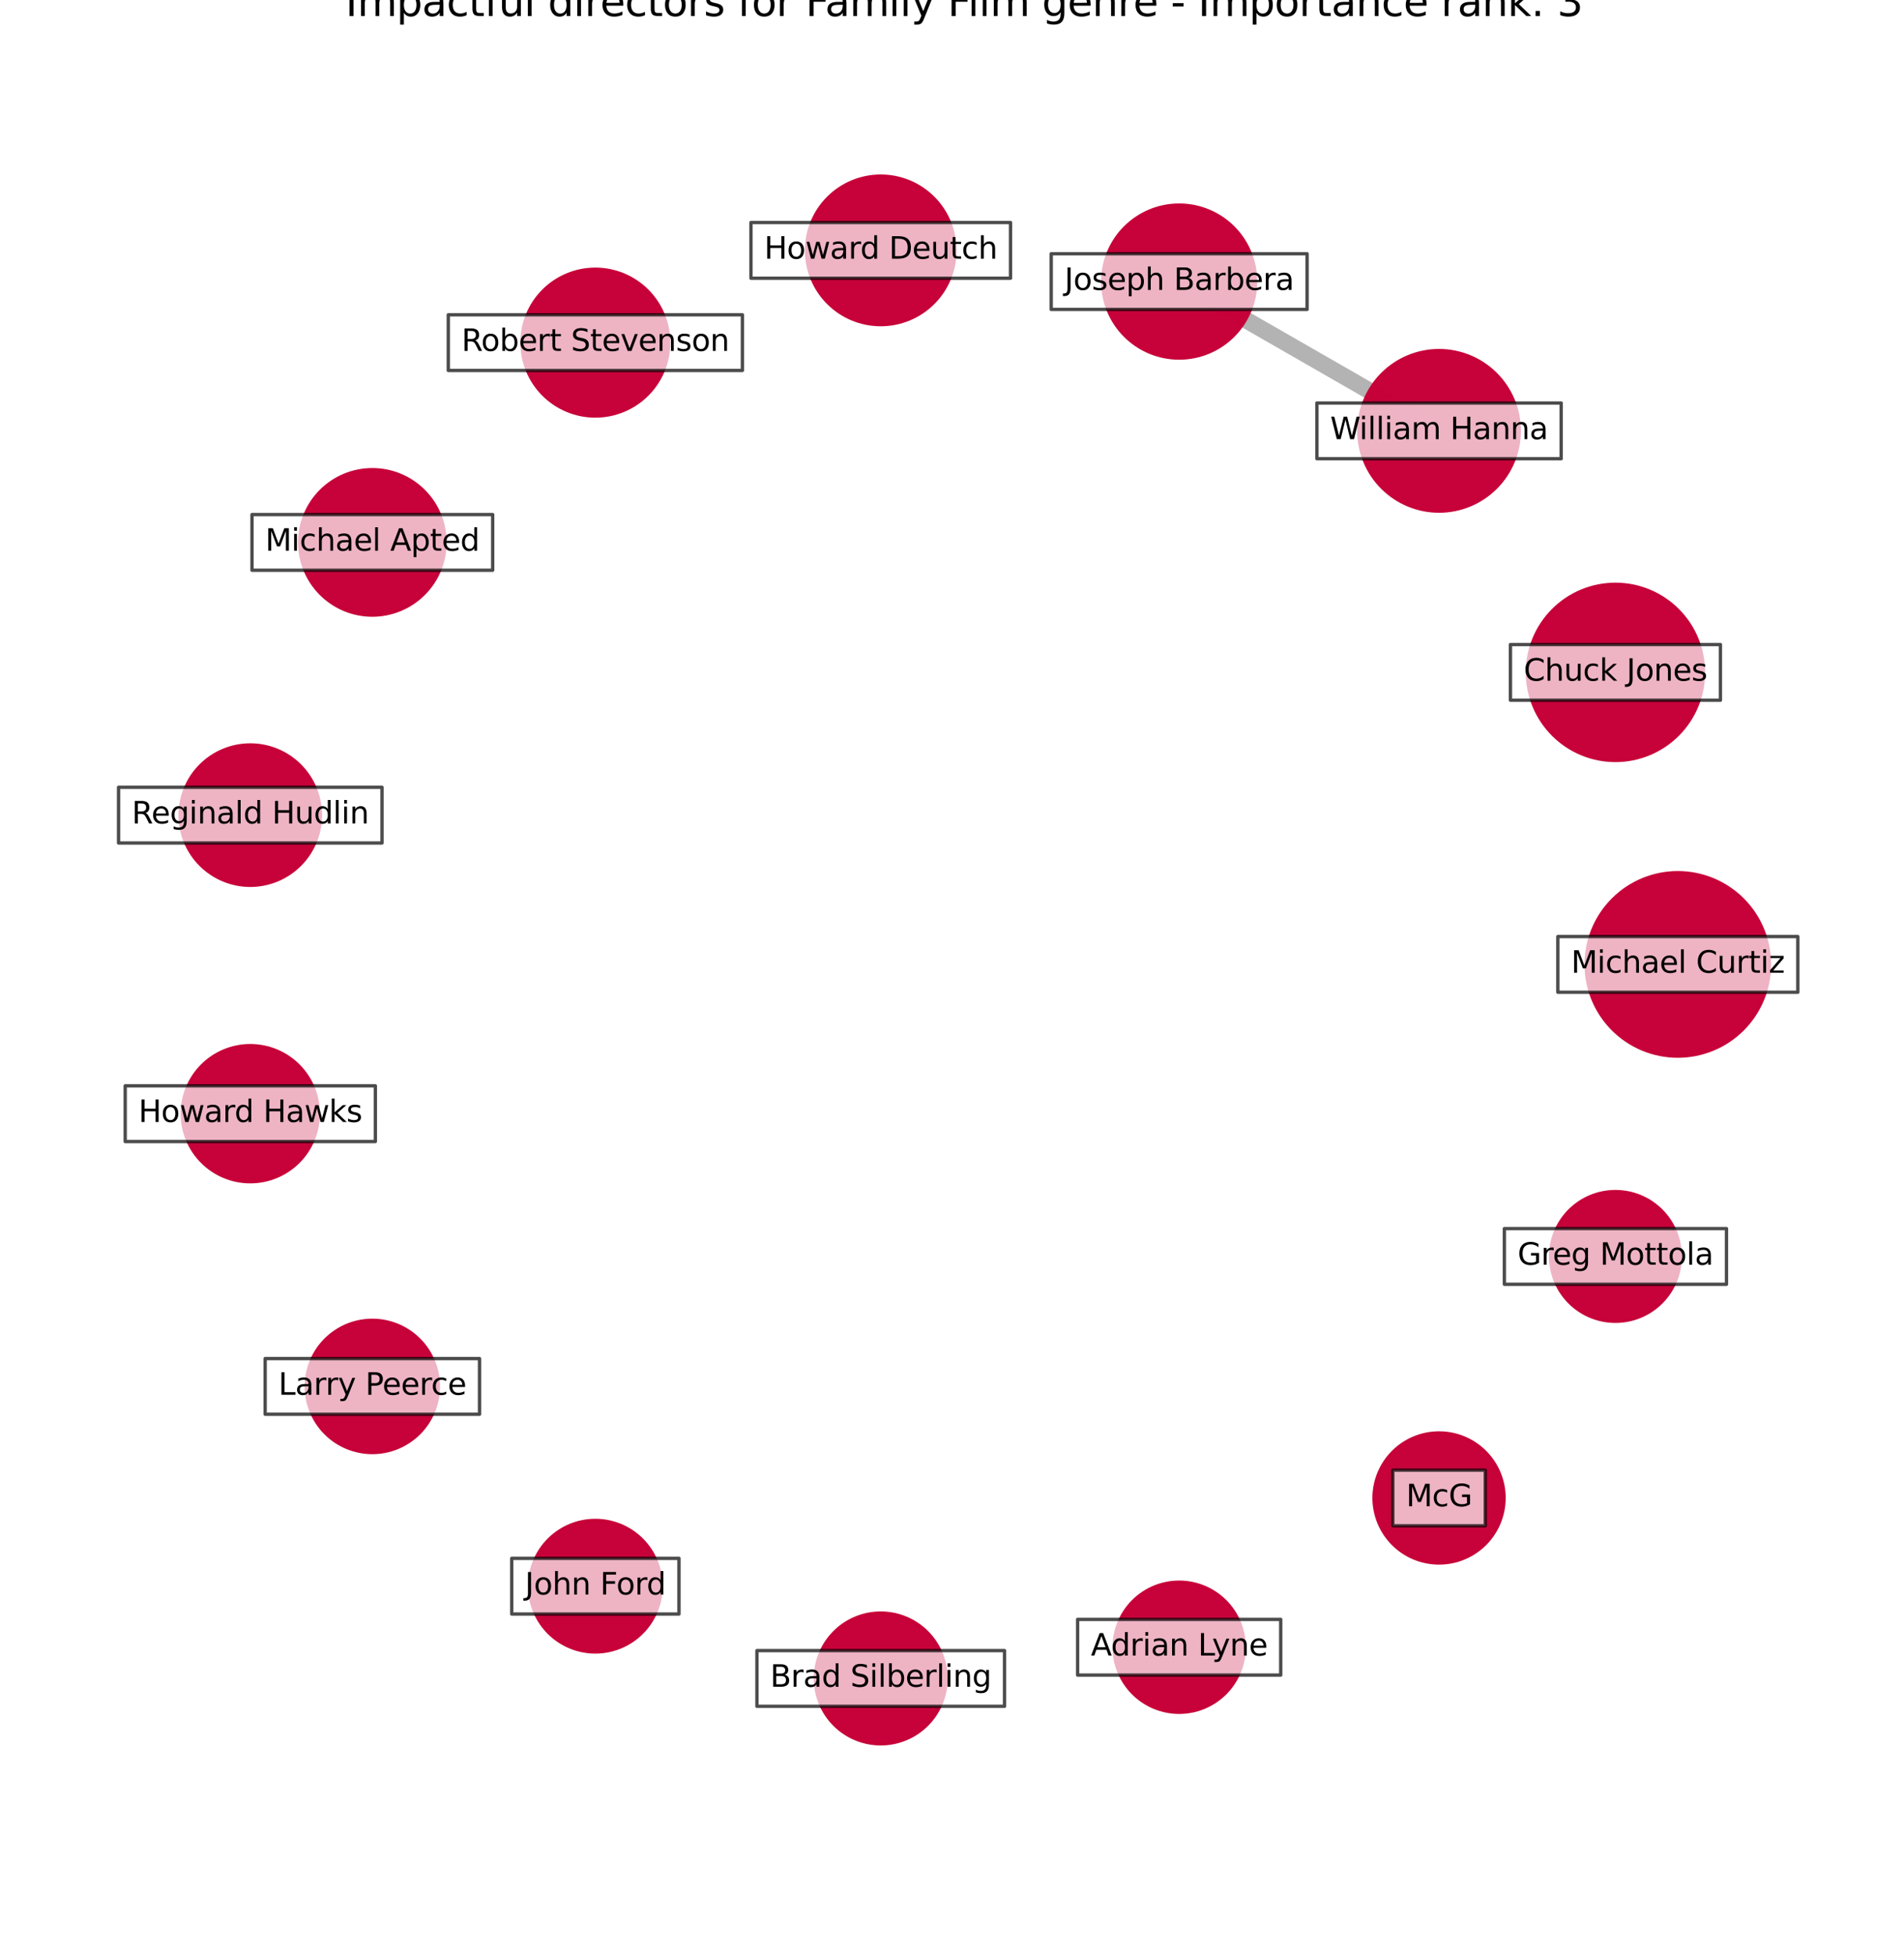 <?xml version="1.0" encoding="utf-8" standalone="no"?>
<!DOCTYPE svg PUBLIC "-//W3C//DTD SVG 1.1//EN"
  "http://www.w3.org/Graphics/SVG/1.1/DTD/svg11.dtd">
<svg xmlns:xlink="http://www.w3.org/1999/xlink" width="568.8pt" height="583.918pt" viewBox="0 0 568.8 583.918" xmlns="http://www.w3.org/2000/svg" version="1.1">
 <defs>
  <style type="text/css">*{stroke-linejoin: round; stroke-linecap: butt}</style>
 </defs>
 <g id="figure_1">
  <g id="patch_1">
   <path d="M 0 583.918 
L 568.8 583.918 
L 568.8 0 
L 0 0 
z
" style="fill: #ffffff"/>
  </g>
  <g id="axes_1">
   <g id="LineCollection_1">
    <path d="M 429.9 128.666 
L 352.264 84.088 
" clip-path="url(#p0925d4e484)" style="fill: none; stroke: #000000; stroke-opacity: 0.3; stroke-width: 5"/>
   </g>
   <g id="PathCollection_1">
    <path d="M 501.231 315.386 
C 508.494 315.386 515.46 312.501 520.596 307.365 
C 525.731 302.229 528.617 295.263 528.617 288 
C 528.617 280.737 525.731 273.771 520.596 268.635 
C 515.46 263.499 508.494 260.614 501.231 260.614 
C 493.968 260.614 487.001 263.499 481.866 268.635 
C 476.73 273.771 473.845 280.737 473.845 288 
C 473.845 295.263 476.73 302.229 481.866 307.365 
C 487.001 312.501 493.968 315.386 501.231 315.386 
z
" clip-path="url(#p0925d4e484)" style="fill: #c70039; fill-opacity: 0.99; stroke: #c70039; stroke-opacity: 0.99"/>
    <path d="M 482.592 227.091 
C 489.566 227.091 496.256 224.32 501.187 219.388 
C 506.119 214.457 508.89 207.768 508.89 200.794 
C 508.89 193.819 506.119 187.13 501.187 182.199 
C 496.256 177.267 489.566 174.496 482.592 174.496 
C 475.618 174.496 468.929 177.267 463.997 182.199 
C 459.066 187.13 456.295 193.819 456.295 200.794 
C 456.295 207.768 459.066 214.457 463.997 219.388 
C 468.929 224.32 475.618 227.091 482.592 227.091 
z
" clip-path="url(#p0925d4e484)" style="fill: #c70039; fill-opacity: 0.99; stroke: #c70039; stroke-opacity: 0.99"/>
    <path d="M 429.9 152.63 
C 436.255 152.63 442.351 150.105 446.845 145.611 
C 451.339 141.117 453.864 135.021 453.864 128.666 
C 453.864 122.31 451.339 116.214 446.845 111.72 
C 442.351 107.226 436.255 104.701 429.9 104.701 
C 423.544 104.701 417.448 107.226 412.954 111.72 
C 408.46 116.214 405.935 122.31 405.935 128.666 
C 405.935 135.021 408.46 141.117 412.954 145.611 
C 417.448 150.105 423.544 152.63 429.9 152.63 
z
" clip-path="url(#p0925d4e484)" style="fill: #c70039; fill-opacity: 0.99; stroke: #c70039; stroke-opacity: 0.99"/>
    <path d="M 352.264 106.924 
C 358.32 106.924 364.129 104.518 368.412 100.236 
C 372.694 95.953 375.1 90.145 375.1 84.088 
C 375.1 78.032 372.694 72.223 368.412 67.941 
C 364.129 63.659 358.32 61.253 352.264 61.253 
C 346.208 61.253 340.399 63.659 336.117 67.941 
C 331.835 72.223 329.429 78.032 329.429 84.088 
C 329.429 90.145 331.835 95.953 336.117 100.236 
C 340.399 104.518 346.208 106.924 352.264 106.924 
z
" clip-path="url(#p0925d4e484)" style="fill: #c70039; fill-opacity: 0.99; stroke: #c70039; stroke-opacity: 0.99"/>
    <path d="M 263.11 96.939 
C 268.989 96.939 274.628 94.603 278.786 90.445 
C 282.943 86.288 285.279 80.649 285.279 74.769 
C 285.279 68.89 282.943 63.251 278.786 59.093 
C 274.628 54.936 268.989 52.6 263.11 52.6 
C 257.23 52.6 251.591 54.936 247.433 59.093 
C 243.276 63.251 240.94 68.89 240.94 74.769 
C 240.94 80.649 243.276 86.288 247.433 90.445 
C 251.591 94.603 257.23 96.939 263.11 96.939 
z
" clip-path="url(#p0925d4e484)" style="fill: #c70039; fill-opacity: 0.99; stroke: #c70039; stroke-opacity: 0.99"/>
    <path d="M 177.851 124.232 
C 183.662 124.232 189.236 121.923 193.346 117.814 
C 197.455 113.705 199.763 108.131 199.763 102.32 
C 199.763 96.508 197.455 90.934 193.346 86.825 
C 189.236 82.716 183.662 80.407 177.851 80.407 
C 172.04 80.407 166.466 82.716 162.357 86.825 
C 158.248 90.934 155.939 96.508 155.939 102.32 
C 155.939 108.131 158.248 113.705 162.357 117.814 
C 166.466 121.923 172.04 124.232 177.851 124.232 
z
" clip-path="url(#p0925d4e484)" style="fill: #c70039; fill-opacity: 0.99; stroke: #c70039; stroke-opacity: 0.99"/>
    <path d="M 111.231 183.687 
C 116.989 183.687 122.512 181.399 126.583 177.328 
C 130.655 173.256 132.942 167.734 132.942 161.976 
C 132.942 156.218 130.655 150.695 126.583 146.624 
C 122.512 142.552 116.989 140.265 111.231 140.265 
C 105.474 140.265 99.951 142.552 95.88 146.624 
C 91.808 150.695 89.521 156.218 89.521 161.976 
C 89.521 167.734 91.808 173.256 95.88 177.328 
C 99.951 181.399 105.474 183.687 111.231 183.687 
z
" clip-path="url(#p0925d4e484)" style="fill: #c70039; fill-opacity: 0.99; stroke: #c70039; stroke-opacity: 0.99"/>
    <path d="M 74.769 264.376 
C 80.326 264.376 85.656 262.168 89.585 258.239 
C 93.515 254.31 95.723 248.98 95.723 243.423 
C 95.723 237.866 93.515 232.536 89.585 228.606 
C 85.656 224.677 80.326 222.469 74.769 222.469 
C 69.212 222.469 63.882 224.677 59.953 228.606 
C 56.024 232.536 53.816 237.866 53.816 243.423 
C 53.816 248.98 56.024 254.31 59.953 258.239 
C 63.882 262.168 69.212 264.376 74.769 264.376 
z
" clip-path="url(#p0925d4e484)" style="fill: #c70039; fill-opacity: 0.99; stroke: #c70039; stroke-opacity: 0.99"/>
    <path d="M 74.769 352.892 
C 80.157 352.892 85.324 350.751 89.134 346.942 
C 92.943 343.132 95.084 337.965 95.084 332.577 
C 95.084 327.19 92.943 322.022 89.134 318.213 
C 85.324 314.403 80.157 312.263 74.769 312.263 
C 69.382 312.263 64.214 314.403 60.405 318.213 
C 56.595 322.022 54.455 327.19 54.455 332.577 
C 54.455 337.965 56.595 343.132 60.405 346.942 
C 64.214 350.751 69.382 352.892 74.769 352.892 
z
" clip-path="url(#p0925d4e484)" style="fill: #c70039; fill-opacity: 0.99; stroke: #c70039; stroke-opacity: 0.99"/>
    <path d="M 111.231 433.76 
C 116.465 433.76 121.486 431.68 125.187 427.979 
C 128.888 424.279 130.967 419.258 130.967 414.024 
C 130.967 408.79 128.888 403.77 125.187 400.069 
C 121.486 396.368 116.465 394.289 111.231 394.289 
C 105.998 394.289 100.977 396.368 97.276 400.069 
C 93.575 403.77 91.496 408.79 91.496 414.024 
C 91.496 419.258 93.575 424.279 97.276 427.979 
C 100.977 431.68 105.998 433.76 111.231 433.76 
z
" clip-path="url(#p0925d4e484)" style="fill: #c70039; fill-opacity: 0.99; stroke: #c70039; stroke-opacity: 0.99"/>
    <path d="M 177.851 493.315 
C 183.059 493.315 188.053 491.246 191.735 487.564 
C 195.417 483.882 197.486 478.888 197.486 473.68 
C 197.486 468.473 195.417 463.479 191.735 459.797 
C 188.053 456.115 183.059 454.046 177.851 454.046 
C 172.644 454.046 167.65 456.115 163.967 459.797 
C 160.285 463.479 158.217 468.473 158.217 473.68 
C 158.217 478.888 160.285 483.882 163.967 487.564 
C 167.65 491.246 172.644 493.315 177.851 493.315 
z
" clip-path="url(#p0925d4e484)" style="fill: #c70039; fill-opacity: 0.99; stroke: #c70039; stroke-opacity: 0.99"/>
    <path d="M 263.11 520.748 
C 268.286 520.748 273.25 518.691 276.91 515.031 
C 280.57 511.371 282.627 506.407 282.627 501.231 
C 282.627 496.055 280.57 491.09 276.91 487.43 
C 273.25 483.77 268.286 481.714 263.11 481.714 
C 257.934 481.714 252.969 483.77 249.309 487.43 
C 245.649 491.09 243.593 496.055 243.593 501.231 
C 243.593 506.407 245.649 511.371 249.309 515.031 
C 252.969 518.691 257.934 520.748 263.11 520.748 
z
" clip-path="url(#p0925d4e484)" style="fill: #c70039; fill-opacity: 0.99; stroke: #c70039; stroke-opacity: 0.99"/>
    <path d="M 352.264 511.333 
C 357.415 511.333 362.355 509.286 365.997 505.644 
C 369.639 502.002 371.685 497.062 371.685 491.912 
C 371.685 486.761 369.639 481.821 365.997 478.179 
C 362.355 474.537 357.415 472.491 352.264 472.491 
C 347.114 472.491 342.174 474.537 338.532 478.179 
C 334.89 481.821 332.843 486.761 332.843 491.912 
C 332.843 497.062 334.89 502.002 338.532 505.644 
C 342.174 509.286 347.114 511.333 352.264 511.333 
z
" clip-path="url(#p0925d4e484)" style="fill: #c70039; fill-opacity: 0.99; stroke: #c70039; stroke-opacity: 0.99"/>
    <path d="M 429.9 466.746 
C 435.048 466.746 439.986 464.701 443.626 461.06 
C 447.266 457.42 449.312 452.482 449.312 447.334 
C 449.312 442.186 447.266 437.248 443.626 433.608 
C 439.986 429.968 435.048 427.922 429.9 427.922 
C 424.752 427.922 419.814 429.968 416.174 433.608 
C 412.533 437.248 410.488 442.186 410.488 447.334 
C 410.488 452.482 412.533 457.42 416.174 461.06 
C 419.814 464.701 424.752 466.746 429.9 466.746 
z
" clip-path="url(#p0925d4e484)" style="fill: #c70039; fill-opacity: 0.99; stroke: #c70039; stroke-opacity: 0.99"/>
    <path d="M 482.592 394.571 
C 487.728 394.571 492.654 392.531 496.285 388.9 
C 499.917 385.268 501.957 380.342 501.957 375.206 
C 501.957 370.071 499.917 365.145 496.285 361.513 
C 492.654 357.882 487.728 355.842 482.592 355.842 
C 477.457 355.842 472.531 357.882 468.899 361.513 
C 465.268 365.145 463.227 370.071 463.227 375.206 
C 463.227 380.342 465.268 385.268 468.899 388.9 
C 472.531 392.531 477.457 394.571 482.592 394.571 
z
" clip-path="url(#p0925d4e484)" style="fill: #c70039; fill-opacity: 0.99; stroke: #c70039; stroke-opacity: 0.99"/>
   </g>
   <g id="text_1">
    <g id="patch_2">
     <path d="M 465.385 296.315 
L 537.077 296.315 
L 537.077 279.685 
L 465.385 279.685 
z
" clip-path="url(#p0925d4e484)" style="fill: #ffffff; opacity: 0.7; stroke: #000000; stroke-linejoin: miter"/>
    </g>
    <g clip-path="url(#p0925d4e484)">
     <!-- Michael Curtiz -->
     <g transform="translate(469.345 290.483)scale(0.09 -0.09)">
      <defs>
       <path id="DejaVuSans-4d" d="M 628 4666 
L 1569 4666 
L 2759 1491 
L 3956 4666 
L 4897 4666 
L 4897 0 
L 4281 0 
L 4281 4097 
L 3078 897 
L 2444 897 
L 1241 4097 
L 1241 0 
L 628 0 
L 628 4666 
z
" transform="scale(0.016)"/>
       <path id="DejaVuSans-69" d="M 603 3500 
L 1178 3500 
L 1178 0 
L 603 0 
L 603 3500 
z
M 603 4863 
L 1178 4863 
L 1178 4134 
L 603 4134 
L 603 4863 
z
" transform="scale(0.016)"/>
       <path id="DejaVuSans-63" d="M 3122 3366 
L 3122 2828 
Q 2878 2963 2633 3030 
Q 2388 3097 2138 3097 
Q 1578 3097 1268 2742 
Q 959 2388 959 1747 
Q 959 1106 1268 751 
Q 1578 397 2138 397 
Q 2388 397 2633 464 
Q 2878 531 3122 666 
L 3122 134 
Q 2881 22 2623 -34 
Q 2366 -91 2075 -91 
Q 1284 -91 818 406 
Q 353 903 353 1747 
Q 353 2603 823 3093 
Q 1294 3584 2113 3584 
Q 2378 3584 2631 3529 
Q 2884 3475 3122 3366 
z
" transform="scale(0.016)"/>
       <path id="DejaVuSans-68" d="M 3513 2113 
L 3513 0 
L 2938 0 
L 2938 2094 
Q 2938 2591 2744 2837 
Q 2550 3084 2163 3084 
Q 1697 3084 1428 2787 
Q 1159 2491 1159 1978 
L 1159 0 
L 581 0 
L 581 4863 
L 1159 4863 
L 1159 2956 
Q 1366 3272 1645 3428 
Q 1925 3584 2291 3584 
Q 2894 3584 3203 3211 
Q 3513 2838 3513 2113 
z
" transform="scale(0.016)"/>
       <path id="DejaVuSans-61" d="M 2194 1759 
Q 1497 1759 1228 1600 
Q 959 1441 959 1056 
Q 959 750 1161 570 
Q 1363 391 1709 391 
Q 2188 391 2477 730 
Q 2766 1069 2766 1631 
L 2766 1759 
L 2194 1759 
z
M 3341 1997 
L 3341 0 
L 2766 0 
L 2766 531 
Q 2569 213 2275 61 
Q 1981 -91 1556 -91 
Q 1019 -91 701 211 
Q 384 513 384 1019 
Q 384 1609 779 1909 
Q 1175 2209 1959 2209 
L 2766 2209 
L 2766 2266 
Q 2766 2663 2505 2880 
Q 2244 3097 1772 3097 
Q 1472 3097 1187 3025 
Q 903 2953 641 2809 
L 641 3341 
Q 956 3463 1253 3523 
Q 1550 3584 1831 3584 
Q 2591 3584 2966 3190 
Q 3341 2797 3341 1997 
z
" transform="scale(0.016)"/>
       <path id="DejaVuSans-65" d="M 3597 1894 
L 3597 1613 
L 953 1613 
Q 991 1019 1311 708 
Q 1631 397 2203 397 
Q 2534 397 2845 478 
Q 3156 559 3463 722 
L 3463 178 
Q 3153 47 2828 -22 
Q 2503 -91 2169 -91 
Q 1331 -91 842 396 
Q 353 884 353 1716 
Q 353 2575 817 3079 
Q 1281 3584 2069 3584 
Q 2775 3584 3186 3129 
Q 3597 2675 3597 1894 
z
M 3022 2063 
Q 3016 2534 2758 2815 
Q 2500 3097 2075 3097 
Q 1594 3097 1305 2825 
Q 1016 2553 972 2059 
L 3022 2063 
z
" transform="scale(0.016)"/>
       <path id="DejaVuSans-6c" d="M 603 4863 
L 1178 4863 
L 1178 0 
L 603 0 
L 603 4863 
z
" transform="scale(0.016)"/>
       <path id="DejaVuSans-20" transform="scale(0.016)"/>
       <path id="DejaVuSans-43" d="M 4122 4306 
L 4122 3641 
Q 3803 3938 3442 4084 
Q 3081 4231 2675 4231 
Q 1875 4231 1450 3742 
Q 1025 3253 1025 2328 
Q 1025 1406 1450 917 
Q 1875 428 2675 428 
Q 3081 428 3442 575 
Q 3803 722 4122 1019 
L 4122 359 
Q 3791 134 3420 21 
Q 3050 -91 2638 -91 
Q 1578 -91 968 557 
Q 359 1206 359 2328 
Q 359 3453 968 4101 
Q 1578 4750 2638 4750 
Q 3056 4750 3426 4639 
Q 3797 4528 4122 4306 
z
" transform="scale(0.016)"/>
       <path id="DejaVuSans-75" d="M 544 1381 
L 544 3500 
L 1119 3500 
L 1119 1403 
Q 1119 906 1312 657 
Q 1506 409 1894 409 
Q 2359 409 2629 706 
Q 2900 1003 2900 1516 
L 2900 3500 
L 3475 3500 
L 3475 0 
L 2900 0 
L 2900 538 
Q 2691 219 2414 64 
Q 2138 -91 1772 -91 
Q 1169 -91 856 284 
Q 544 659 544 1381 
z
M 1991 3584 
L 1991 3584 
z
" transform="scale(0.016)"/>
       <path id="DejaVuSans-72" d="M 2631 2963 
Q 2534 3019 2420 3045 
Q 2306 3072 2169 3072 
Q 1681 3072 1420 2755 
Q 1159 2438 1159 1844 
L 1159 0 
L 581 0 
L 581 3500 
L 1159 3500 
L 1159 2956 
Q 1341 3275 1631 3429 
Q 1922 3584 2338 3584 
Q 2397 3584 2469 3576 
Q 2541 3569 2628 3553 
L 2631 2963 
z
" transform="scale(0.016)"/>
       <path id="DejaVuSans-74" d="M 1172 4494 
L 1172 3500 
L 2356 3500 
L 2356 3053 
L 1172 3053 
L 1172 1153 
Q 1172 725 1289 603 
Q 1406 481 1766 481 
L 2356 481 
L 2356 0 
L 1766 0 
Q 1100 0 847 248 
Q 594 497 594 1153 
L 594 3053 
L 172 3053 
L 172 3500 
L 594 3500 
L 594 4494 
L 1172 4494 
z
" transform="scale(0.016)"/>
       <path id="DejaVuSans-7a" d="M 353 3500 
L 3084 3500 
L 3084 2975 
L 922 459 
L 3084 459 
L 3084 0 
L 275 0 
L 275 525 
L 2438 3041 
L 353 3041 
L 353 3500 
z
" transform="scale(0.016)"/>
      </defs>
      <use xlink:href="#DejaVuSans-4d"/>
      <use xlink:href="#DejaVuSans-69" x="86.279"/>
      <use xlink:href="#DejaVuSans-63" x="114.062"/>
      <use xlink:href="#DejaVuSans-68" x="169.043"/>
      <use xlink:href="#DejaVuSans-61" x="232.422"/>
      <use xlink:href="#DejaVuSans-65" x="293.701"/>
      <use xlink:href="#DejaVuSans-6c" x="355.225"/>
      <use xlink:href="#DejaVuSans-20" x="383.008"/>
      <use xlink:href="#DejaVuSans-43" x="414.795"/>
      <use xlink:href="#DejaVuSans-75" x="484.619"/>
      <use xlink:href="#DejaVuSans-72" x="547.998"/>
      <use xlink:href="#DejaVuSans-74" x="589.111"/>
      <use xlink:href="#DejaVuSans-69" x="628.32"/>
      <use xlink:href="#DejaVuSans-7a" x="656.104"/>
     </g>
    </g>
   </g>
   <g id="text_2">
    <g id="patch_3">
     <path d="M 451.23 209.109 
L 513.955 209.109 
L 513.955 192.478 
L 451.23 192.478 
z
" clip-path="url(#p0925d4e484)" style="fill: #ffffff; opacity: 0.7; stroke: #000000; stroke-linejoin: miter"/>
    </g>
    <g clip-path="url(#p0925d4e484)">
     <!-- Chuck Jones -->
     <g transform="translate(455.19 203.277)scale(0.09 -0.09)">
      <defs>
       <path id="DejaVuSans-6b" d="M 581 4863 
L 1159 4863 
L 1159 1991 
L 2875 3500 
L 3609 3500 
L 1753 1863 
L 3688 0 
L 2938 0 
L 1159 1709 
L 1159 0 
L 581 0 
L 581 4863 
z
" transform="scale(0.016)"/>
       <path id="DejaVuSans-4a" d="M 628 4666 
L 1259 4666 
L 1259 325 
Q 1259 -519 939 -900 
Q 619 -1281 -91 -1281 
L -331 -1281 
L -331 -750 
L -134 -750 
Q 284 -750 456 -515 
Q 628 -281 628 325 
L 628 4666 
z
" transform="scale(0.016)"/>
       <path id="DejaVuSans-6f" d="M 1959 3097 
Q 1497 3097 1228 2736 
Q 959 2375 959 1747 
Q 959 1119 1226 758 
Q 1494 397 1959 397 
Q 2419 397 2687 759 
Q 2956 1122 2956 1747 
Q 2956 2369 2687 2733 
Q 2419 3097 1959 3097 
z
M 1959 3584 
Q 2709 3584 3137 3096 
Q 3566 2609 3566 1747 
Q 3566 888 3137 398 
Q 2709 -91 1959 -91 
Q 1206 -91 779 398 
Q 353 888 353 1747 
Q 353 2609 779 3096 
Q 1206 3584 1959 3584 
z
" transform="scale(0.016)"/>
       <path id="DejaVuSans-6e" d="M 3513 2113 
L 3513 0 
L 2938 0 
L 2938 2094 
Q 2938 2591 2744 2837 
Q 2550 3084 2163 3084 
Q 1697 3084 1428 2787 
Q 1159 2491 1159 1978 
L 1159 0 
L 581 0 
L 581 3500 
L 1159 3500 
L 1159 2956 
Q 1366 3272 1645 3428 
Q 1925 3584 2291 3584 
Q 2894 3584 3203 3211 
Q 3513 2838 3513 2113 
z
" transform="scale(0.016)"/>
       <path id="DejaVuSans-73" d="M 2834 3397 
L 2834 2853 
Q 2591 2978 2328 3040 
Q 2066 3103 1784 3103 
Q 1356 3103 1142 2972 
Q 928 2841 928 2578 
Q 928 2378 1081 2264 
Q 1234 2150 1697 2047 
L 1894 2003 
Q 2506 1872 2764 1633 
Q 3022 1394 3022 966 
Q 3022 478 2636 193 
Q 2250 -91 1575 -91 
Q 1294 -91 989 -36 
Q 684 19 347 128 
L 347 722 
Q 666 556 975 473 
Q 1284 391 1588 391 
Q 1994 391 2212 530 
Q 2431 669 2431 922 
Q 2431 1156 2273 1281 
Q 2116 1406 1581 1522 
L 1381 1569 
Q 847 1681 609 1914 
Q 372 2147 372 2553 
Q 372 3047 722 3315 
Q 1072 3584 1716 3584 
Q 2034 3584 2315 3537 
Q 2597 3491 2834 3397 
z
" transform="scale(0.016)"/>
      </defs>
      <use xlink:href="#DejaVuSans-43"/>
      <use xlink:href="#DejaVuSans-68" x="69.824"/>
      <use xlink:href="#DejaVuSans-75" x="133.203"/>
      <use xlink:href="#DejaVuSans-63" x="196.582"/>
      <use xlink:href="#DejaVuSans-6b" x="251.562"/>
      <use xlink:href="#DejaVuSans-20" x="309.473"/>
      <use xlink:href="#DejaVuSans-4a" x="341.26"/>
      <use xlink:href="#DejaVuSans-6f" x="370.752"/>
      <use xlink:href="#DejaVuSans-6e" x="431.934"/>
      <use xlink:href="#DejaVuSans-65" x="495.312"/>
      <use xlink:href="#DejaVuSans-73" x="556.836"/>
     </g>
    </g>
   </g>
   <g id="text_3">
    <g id="patch_4">
     <path d="M 393.417 136.981 
L 466.383 136.981 
L 466.383 120.351 
L 393.417 120.351 
z
" clip-path="url(#p0925d4e484)" style="fill: #ffffff; opacity: 0.7; stroke: #000000; stroke-linejoin: miter"/>
    </g>
    <g clip-path="url(#p0925d4e484)">
     <!-- William Hanna -->
     <g transform="translate(397.377 131.149)scale(0.09 -0.09)">
      <defs>
       <path id="DejaVuSans-57" d="M 213 4666 
L 850 4666 
L 1831 722 
L 2809 4666 
L 3519 4666 
L 4500 722 
L 5478 4666 
L 6119 4666 
L 4947 0 
L 4153 0 
L 3169 4050 
L 2175 0 
L 1381 0 
L 213 4666 
z
" transform="scale(0.016)"/>
       <path id="DejaVuSans-6d" d="M 3328 2828 
Q 3544 3216 3844 3400 
Q 4144 3584 4550 3584 
Q 5097 3584 5394 3201 
Q 5691 2819 5691 2113 
L 5691 0 
L 5113 0 
L 5113 2094 
Q 5113 2597 4934 2840 
Q 4756 3084 4391 3084 
Q 3944 3084 3684 2787 
Q 3425 2491 3425 1978 
L 3425 0 
L 2847 0 
L 2847 2094 
Q 2847 2600 2669 2842 
Q 2491 3084 2119 3084 
Q 1678 3084 1418 2786 
Q 1159 2488 1159 1978 
L 1159 0 
L 581 0 
L 581 3500 
L 1159 3500 
L 1159 2956 
Q 1356 3278 1631 3431 
Q 1906 3584 2284 3584 
Q 2666 3584 2933 3390 
Q 3200 3197 3328 2828 
z
" transform="scale(0.016)"/>
       <path id="DejaVuSans-48" d="M 628 4666 
L 1259 4666 
L 1259 2753 
L 3553 2753 
L 3553 4666 
L 4184 4666 
L 4184 0 
L 3553 0 
L 3553 2222 
L 1259 2222 
L 1259 0 
L 628 0 
L 628 4666 
z
" transform="scale(0.016)"/>
      </defs>
      <use xlink:href="#DejaVuSans-57"/>
      <use xlink:href="#DejaVuSans-69" x="96.627"/>
      <use xlink:href="#DejaVuSans-6c" x="124.41"/>
      <use xlink:href="#DejaVuSans-6c" x="152.193"/>
      <use xlink:href="#DejaVuSans-69" x="179.977"/>
      <use xlink:href="#DejaVuSans-61" x="207.76"/>
      <use xlink:href="#DejaVuSans-6d" x="269.039"/>
      <use xlink:href="#DejaVuSans-20" x="366.451"/>
      <use xlink:href="#DejaVuSans-48" x="398.238"/>
      <use xlink:href="#DejaVuSans-61" x="473.434"/>
      <use xlink:href="#DejaVuSans-6e" x="534.713"/>
      <use xlink:href="#DejaVuSans-6e" x="598.092"/>
      <use xlink:href="#DejaVuSans-61" x="661.471"/>
     </g>
    </g>
   </g>
   <g id="text_4">
    <g id="patch_5">
     <path d="M 314.043 92.404 
L 390.485 92.404 
L 390.485 75.773 
L 314.043 75.773 
z
" clip-path="url(#p0925d4e484)" style="fill: #ffffff; opacity: 0.7; stroke: #000000; stroke-linejoin: miter"/>
    </g>
    <g clip-path="url(#p0925d4e484)">
     <!-- Joseph Barbera -->
     <g transform="translate(318.003 86.572)scale(0.09 -0.09)">
      <defs>
       <path id="DejaVuSans-70" d="M 1159 525 
L 1159 -1331 
L 581 -1331 
L 581 3500 
L 1159 3500 
L 1159 2969 
Q 1341 3281 1617 3432 
Q 1894 3584 2278 3584 
Q 2916 3584 3314 3078 
Q 3713 2572 3713 1747 
Q 3713 922 3314 415 
Q 2916 -91 2278 -91 
Q 1894 -91 1617 61 
Q 1341 213 1159 525 
z
M 3116 1747 
Q 3116 2381 2855 2742 
Q 2594 3103 2138 3103 
Q 1681 3103 1420 2742 
Q 1159 2381 1159 1747 
Q 1159 1113 1420 752 
Q 1681 391 2138 391 
Q 2594 391 2855 752 
Q 3116 1113 3116 1747 
z
" transform="scale(0.016)"/>
       <path id="DejaVuSans-42" d="M 1259 2228 
L 1259 519 
L 2272 519 
Q 2781 519 3026 730 
Q 3272 941 3272 1375 
Q 3272 1813 3026 2020 
Q 2781 2228 2272 2228 
L 1259 2228 
z
M 1259 4147 
L 1259 2741 
L 2194 2741 
Q 2656 2741 2882 2914 
Q 3109 3088 3109 3444 
Q 3109 3797 2882 3972 
Q 2656 4147 2194 4147 
L 1259 4147 
z
M 628 4666 
L 2241 4666 
Q 2963 4666 3353 4366 
Q 3744 4066 3744 3513 
Q 3744 3084 3544 2831 
Q 3344 2578 2956 2516 
Q 3422 2416 3680 2098 
Q 3938 1781 3938 1306 
Q 3938 681 3513 340 
Q 3088 0 2303 0 
L 628 0 
L 628 4666 
z
" transform="scale(0.016)"/>
       <path id="DejaVuSans-62" d="M 3116 1747 
Q 3116 2381 2855 2742 
Q 2594 3103 2138 3103 
Q 1681 3103 1420 2742 
Q 1159 2381 1159 1747 
Q 1159 1113 1420 752 
Q 1681 391 2138 391 
Q 2594 391 2855 752 
Q 3116 1113 3116 1747 
z
M 1159 2969 
Q 1341 3281 1617 3432 
Q 1894 3584 2278 3584 
Q 2916 3584 3314 3078 
Q 3713 2572 3713 1747 
Q 3713 922 3314 415 
Q 2916 -91 2278 -91 
Q 1894 -91 1617 61 
Q 1341 213 1159 525 
L 1159 0 
L 581 0 
L 581 4863 
L 1159 4863 
L 1159 2969 
z
" transform="scale(0.016)"/>
      </defs>
      <use xlink:href="#DejaVuSans-4a"/>
      <use xlink:href="#DejaVuSans-6f" x="29.492"/>
      <use xlink:href="#DejaVuSans-73" x="90.674"/>
      <use xlink:href="#DejaVuSans-65" x="142.773"/>
      <use xlink:href="#DejaVuSans-70" x="204.297"/>
      <use xlink:href="#DejaVuSans-68" x="267.773"/>
      <use xlink:href="#DejaVuSans-20" x="331.152"/>
      <use xlink:href="#DejaVuSans-42" x="362.939"/>
      <use xlink:href="#DejaVuSans-61" x="431.543"/>
      <use xlink:href="#DejaVuSans-72" x="492.822"/>
      <use xlink:href="#DejaVuSans-62" x="533.936"/>
      <use xlink:href="#DejaVuSans-65" x="597.412"/>
      <use xlink:href="#DejaVuSans-72" x="658.936"/>
      <use xlink:href="#DejaVuSans-61" x="700.049"/>
     </g>
    </g>
   </g>
   <g id="text_5">
    <g id="patch_6">
     <path d="M 224.34 83.084 
L 301.879 83.084 
L 301.879 66.454 
L 224.34 66.454 
z
" clip-path="url(#p0925d4e484)" style="fill: #ffffff; opacity: 0.7; stroke: #000000; stroke-linejoin: miter"/>
    </g>
    <g clip-path="url(#p0925d4e484)">
     <!-- Howard Deutch -->
     <g transform="translate(228.3 77.253)scale(0.09 -0.09)">
      <defs>
       <path id="DejaVuSans-77" d="M 269 3500 
L 844 3500 
L 1563 769 
L 2278 3500 
L 2956 3500 
L 3675 769 
L 4391 3500 
L 4966 3500 
L 4050 0 
L 3372 0 
L 2619 2869 
L 1863 0 
L 1184 0 
L 269 3500 
z
" transform="scale(0.016)"/>
       <path id="DejaVuSans-64" d="M 2906 2969 
L 2906 4863 
L 3481 4863 
L 3481 0 
L 2906 0 
L 2906 525 
Q 2725 213 2448 61 
Q 2172 -91 1784 -91 
Q 1150 -91 751 415 
Q 353 922 353 1747 
Q 353 2572 751 3078 
Q 1150 3584 1784 3584 
Q 2172 3584 2448 3432 
Q 2725 3281 2906 2969 
z
M 947 1747 
Q 947 1113 1208 752 
Q 1469 391 1925 391 
Q 2381 391 2643 752 
Q 2906 1113 2906 1747 
Q 2906 2381 2643 2742 
Q 2381 3103 1925 3103 
Q 1469 3103 1208 2742 
Q 947 2381 947 1747 
z
" transform="scale(0.016)"/>
       <path id="DejaVuSans-44" d="M 1259 4147 
L 1259 519 
L 2022 519 
Q 2988 519 3436 956 
Q 3884 1394 3884 2338 
Q 3884 3275 3436 3711 
Q 2988 4147 2022 4147 
L 1259 4147 
z
M 628 4666 
L 1925 4666 
Q 3281 4666 3915 4102 
Q 4550 3538 4550 2338 
Q 4550 1131 3912 565 
Q 3275 0 1925 0 
L 628 0 
L 628 4666 
z
" transform="scale(0.016)"/>
      </defs>
      <use xlink:href="#DejaVuSans-48"/>
      <use xlink:href="#DejaVuSans-6f" x="75.195"/>
      <use xlink:href="#DejaVuSans-77" x="136.377"/>
      <use xlink:href="#DejaVuSans-61" x="218.164"/>
      <use xlink:href="#DejaVuSans-72" x="279.443"/>
      <use xlink:href="#DejaVuSans-64" x="318.807"/>
      <use xlink:href="#DejaVuSans-20" x="382.283"/>
      <use xlink:href="#DejaVuSans-44" x="414.07"/>
      <use xlink:href="#DejaVuSans-65" x="491.072"/>
      <use xlink:href="#DejaVuSans-75" x="552.596"/>
      <use xlink:href="#DejaVuSans-74" x="615.975"/>
      <use xlink:href="#DejaVuSans-63" x="655.184"/>
      <use xlink:href="#DejaVuSans-68" x="710.164"/>
     </g>
    </g>
   </g>
   <g id="text_6">
    <g id="patch_7">
     <path d="M 133.92 110.635 
L 221.783 110.635 
L 221.783 94.004 
L 133.92 94.004 
z
" clip-path="url(#p0925d4e484)" style="fill: #ffffff; opacity: 0.7; stroke: #000000; stroke-linejoin: miter"/>
    </g>
    <g clip-path="url(#p0925d4e484)">
     <!-- Robert Stevenson -->
     <g transform="translate(137.88 104.803)scale(0.09 -0.09)">
      <defs>
       <path id="DejaVuSans-52" d="M 2841 2188 
Q 3044 2119 3236 1894 
Q 3428 1669 3622 1275 
L 4263 0 
L 3584 0 
L 2988 1197 
Q 2756 1666 2539 1819 
Q 2322 1972 1947 1972 
L 1259 1972 
L 1259 0 
L 628 0 
L 628 4666 
L 2053 4666 
Q 2853 4666 3247 4331 
Q 3641 3997 3641 3322 
Q 3641 2881 3436 2590 
Q 3231 2300 2841 2188 
z
M 1259 4147 
L 1259 2491 
L 2053 2491 
Q 2509 2491 2742 2702 
Q 2975 2913 2975 3322 
Q 2975 3731 2742 3939 
Q 2509 4147 2053 4147 
L 1259 4147 
z
" transform="scale(0.016)"/>
       <path id="DejaVuSans-53" d="M 3425 4513 
L 3425 3897 
Q 3066 4069 2747 4153 
Q 2428 4238 2131 4238 
Q 1616 4238 1336 4038 
Q 1056 3838 1056 3469 
Q 1056 3159 1242 3001 
Q 1428 2844 1947 2747 
L 2328 2669 
Q 3034 2534 3370 2195 
Q 3706 1856 3706 1288 
Q 3706 609 3251 259 
Q 2797 -91 1919 -91 
Q 1588 -91 1214 -16 
Q 841 59 441 206 
L 441 856 
Q 825 641 1194 531 
Q 1563 422 1919 422 
Q 2459 422 2753 634 
Q 3047 847 3047 1241 
Q 3047 1584 2836 1778 
Q 2625 1972 2144 2069 
L 1759 2144 
Q 1053 2284 737 2584 
Q 422 2884 422 3419 
Q 422 4038 858 4394 
Q 1294 4750 2059 4750 
Q 2388 4750 2728 4690 
Q 3069 4631 3425 4513 
z
" transform="scale(0.016)"/>
       <path id="DejaVuSans-76" d="M 191 3500 
L 800 3500 
L 1894 563 
L 2988 3500 
L 3597 3500 
L 2284 0 
L 1503 0 
L 191 3500 
z
" transform="scale(0.016)"/>
      </defs>
      <use xlink:href="#DejaVuSans-52"/>
      <use xlink:href="#DejaVuSans-6f" x="64.982"/>
      <use xlink:href="#DejaVuSans-62" x="126.164"/>
      <use xlink:href="#DejaVuSans-65" x="189.641"/>
      <use xlink:href="#DejaVuSans-72" x="251.164"/>
      <use xlink:href="#DejaVuSans-74" x="292.277"/>
      <use xlink:href="#DejaVuSans-20" x="331.486"/>
      <use xlink:href="#DejaVuSans-53" x="363.273"/>
      <use xlink:href="#DejaVuSans-74" x="426.75"/>
      <use xlink:href="#DejaVuSans-65" x="465.959"/>
      <use xlink:href="#DejaVuSans-76" x="527.482"/>
      <use xlink:href="#DejaVuSans-65" x="586.662"/>
      <use xlink:href="#DejaVuSans-6e" x="648.186"/>
      <use xlink:href="#DejaVuSans-73" x="711.564"/>
      <use xlink:href="#DejaVuSans-6f" x="763.664"/>
      <use xlink:href="#DejaVuSans-6e" x="824.846"/>
     </g>
    </g>
   </g>
   <g id="text_7">
    <g id="patch_8">
     <path d="M 75.281 170.291 
L 147.182 170.291 
L 147.182 153.661 
L 75.281 153.661 
z
" clip-path="url(#p0925d4e484)" style="fill: #ffffff; opacity: 0.7; stroke: #000000; stroke-linejoin: miter"/>
    </g>
    <g clip-path="url(#p0925d4e484)">
     <!-- Michael Apted -->
     <g transform="translate(79.241 164.459)scale(0.09 -0.09)">
      <defs>
       <path id="DejaVuSans-41" d="M 2188 4044 
L 1331 1722 
L 3047 1722 
L 2188 4044 
z
M 1831 4666 
L 2547 4666 
L 4325 0 
L 3669 0 
L 3244 1197 
L 1141 1197 
L 716 0 
L 50 0 
L 1831 4666 
z
" transform="scale(0.016)"/>
      </defs>
      <use xlink:href="#DejaVuSans-4d"/>
      <use xlink:href="#DejaVuSans-69" x="86.279"/>
      <use xlink:href="#DejaVuSans-63" x="114.062"/>
      <use xlink:href="#DejaVuSans-68" x="169.043"/>
      <use xlink:href="#DejaVuSans-61" x="232.422"/>
      <use xlink:href="#DejaVuSans-65" x="293.701"/>
      <use xlink:href="#DejaVuSans-6c" x="355.225"/>
      <use xlink:href="#DejaVuSans-20" x="383.008"/>
      <use xlink:href="#DejaVuSans-41" x="414.795"/>
      <use xlink:href="#DejaVuSans-70" x="483.203"/>
      <use xlink:href="#DejaVuSans-74" x="546.68"/>
      <use xlink:href="#DejaVuSans-65" x="585.889"/>
      <use xlink:href="#DejaVuSans-64" x="647.412"/>
     </g>
    </g>
   </g>
   <g id="text_8">
    <g id="patch_9">
     <path d="M 35.417 251.738 
L 114.121 251.738 
L 114.121 235.107 
L 35.417 235.107 
z
" clip-path="url(#p0925d4e484)" style="fill: #ffffff; opacity: 0.7; stroke: #000000; stroke-linejoin: miter"/>
    </g>
    <g clip-path="url(#p0925d4e484)">
     <!-- Reginald Hudlin -->
     <g transform="translate(39.377 245.906)scale(0.09 -0.09)">
      <defs>
       <path id="DejaVuSans-67" d="M 2906 1791 
Q 2906 2416 2648 2759 
Q 2391 3103 1925 3103 
Q 1463 3103 1205 2759 
Q 947 2416 947 1791 
Q 947 1169 1205 825 
Q 1463 481 1925 481 
Q 2391 481 2648 825 
Q 2906 1169 2906 1791 
z
M 3481 434 
Q 3481 -459 3084 -895 
Q 2688 -1331 1869 -1331 
Q 1566 -1331 1297 -1286 
Q 1028 -1241 775 -1147 
L 775 -588 
Q 1028 -725 1275 -790 
Q 1522 -856 1778 -856 
Q 2344 -856 2625 -561 
Q 2906 -266 2906 331 
L 2906 616 
Q 2728 306 2450 153 
Q 2172 0 1784 0 
Q 1141 0 747 490 
Q 353 981 353 1791 
Q 353 2603 747 3093 
Q 1141 3584 1784 3584 
Q 2172 3584 2450 3431 
Q 2728 3278 2906 2969 
L 2906 3500 
L 3481 3500 
L 3481 434 
z
" transform="scale(0.016)"/>
      </defs>
      <use xlink:href="#DejaVuSans-52"/>
      <use xlink:href="#DejaVuSans-65" x="64.982"/>
      <use xlink:href="#DejaVuSans-67" x="126.506"/>
      <use xlink:href="#DejaVuSans-69" x="189.982"/>
      <use xlink:href="#DejaVuSans-6e" x="217.766"/>
      <use xlink:href="#DejaVuSans-61" x="281.145"/>
      <use xlink:href="#DejaVuSans-6c" x="342.424"/>
      <use xlink:href="#DejaVuSans-64" x="370.207"/>
      <use xlink:href="#DejaVuSans-20" x="433.684"/>
      <use xlink:href="#DejaVuSans-48" x="465.471"/>
      <use xlink:href="#DejaVuSans-75" x="540.666"/>
      <use xlink:href="#DejaVuSans-64" x="604.045"/>
      <use xlink:href="#DejaVuSans-6c" x="667.521"/>
      <use xlink:href="#DejaVuSans-69" x="695.305"/>
      <use xlink:href="#DejaVuSans-6e" x="723.088"/>
     </g>
    </g>
   </g>
   <g id="text_9">
    <g id="patch_10">
     <path d="M 37.404 340.893 
L 112.135 340.893 
L 112.135 324.262 
L 37.404 324.262 
z
" clip-path="url(#p0925d4e484)" style="fill: #ffffff; opacity: 0.7; stroke: #000000; stroke-linejoin: miter"/>
    </g>
    <g clip-path="url(#p0925d4e484)">
     <!-- Howard Hawks -->
     <g transform="translate(41.364 335.061)scale(0.09 -0.09)">
      <use xlink:href="#DejaVuSans-48"/>
      <use xlink:href="#DejaVuSans-6f" x="75.195"/>
      <use xlink:href="#DejaVuSans-77" x="136.377"/>
      <use xlink:href="#DejaVuSans-61" x="218.164"/>
      <use xlink:href="#DejaVuSans-72" x="279.443"/>
      <use xlink:href="#DejaVuSans-64" x="318.807"/>
      <use xlink:href="#DejaVuSans-20" x="382.283"/>
      <use xlink:href="#DejaVuSans-48" x="414.07"/>
      <use xlink:href="#DejaVuSans-61" x="489.266"/>
      <use xlink:href="#DejaVuSans-77" x="550.545"/>
      <use xlink:href="#DejaVuSans-6b" x="632.332"/>
      <use xlink:href="#DejaVuSans-73" x="690.242"/>
     </g>
    </g>
   </g>
   <g id="text_10">
    <g id="patch_11">
     <path d="M 79.212 422.339 
L 143.251 422.339 
L 143.251 405.709 
L 79.212 405.709 
z
" clip-path="url(#p0925d4e484)" style="fill: #ffffff; opacity: 0.7; stroke: #000000; stroke-linejoin: miter"/>
    </g>
    <g clip-path="url(#p0925d4e484)">
     <!-- Larry Peerce -->
     <g transform="translate(83.172 416.508)scale(0.09 -0.09)">
      <defs>
       <path id="DejaVuSans-4c" d="M 628 4666 
L 1259 4666 
L 1259 531 
L 3531 531 
L 3531 0 
L 628 0 
L 628 4666 
z
" transform="scale(0.016)"/>
       <path id="DejaVuSans-79" d="M 2059 -325 
Q 1816 -950 1584 -1140 
Q 1353 -1331 966 -1331 
L 506 -1331 
L 506 -850 
L 844 -850 
Q 1081 -850 1212 -737 
Q 1344 -625 1503 -206 
L 1606 56 
L 191 3500 
L 800 3500 
L 1894 763 
L 2988 3500 
L 3597 3500 
L 2059 -325 
z
" transform="scale(0.016)"/>
       <path id="DejaVuSans-50" d="M 1259 4147 
L 1259 2394 
L 2053 2394 
Q 2494 2394 2734 2622 
Q 2975 2850 2975 3272 
Q 2975 3691 2734 3919 
Q 2494 4147 2053 4147 
L 1259 4147 
z
M 628 4666 
L 2053 4666 
Q 2838 4666 3239 4311 
Q 3641 3956 3641 3272 
Q 3641 2581 3239 2228 
Q 2838 1875 2053 1875 
L 1259 1875 
L 1259 0 
L 628 0 
L 628 4666 
z
" transform="scale(0.016)"/>
      </defs>
      <use xlink:href="#DejaVuSans-4c"/>
      <use xlink:href="#DejaVuSans-61" x="55.713"/>
      <use xlink:href="#DejaVuSans-72" x="116.992"/>
      <use xlink:href="#DejaVuSans-72" x="156.355"/>
      <use xlink:href="#DejaVuSans-79" x="197.469"/>
      <use xlink:href="#DejaVuSans-20" x="256.648"/>
      <use xlink:href="#DejaVuSans-50" x="288.436"/>
      <use xlink:href="#DejaVuSans-65" x="345.113"/>
      <use xlink:href="#DejaVuSans-65" x="406.637"/>
      <use xlink:href="#DejaVuSans-72" x="468.16"/>
      <use xlink:href="#DejaVuSans-63" x="507.023"/>
      <use xlink:href="#DejaVuSans-65" x="562.004"/>
     </g>
    </g>
   </g>
   <g id="text_11">
    <g id="patch_12">
     <path d="M 152.87 481.996 
L 202.833 481.996 
L 202.833 465.365 
L 152.87 465.365 
z
" clip-path="url(#p0925d4e484)" style="fill: #ffffff; opacity: 0.7; stroke: #000000; stroke-linejoin: miter"/>
    </g>
    <g clip-path="url(#p0925d4e484)">
     <!-- John Ford -->
     <g transform="translate(156.83 476.164)scale(0.09 -0.09)">
      <defs>
       <path id="DejaVuSans-46" d="M 628 4666 
L 3309 4666 
L 3309 4134 
L 1259 4134 
L 1259 2759 
L 3109 2759 
L 3109 2228 
L 1259 2228 
L 1259 0 
L 628 0 
L 628 4666 
z
" transform="scale(0.016)"/>
      </defs>
      <use xlink:href="#DejaVuSans-4a"/>
      <use xlink:href="#DejaVuSans-6f" x="29.492"/>
      <use xlink:href="#DejaVuSans-68" x="90.674"/>
      <use xlink:href="#DejaVuSans-6e" x="154.053"/>
      <use xlink:href="#DejaVuSans-20" x="217.432"/>
      <use xlink:href="#DejaVuSans-46" x="249.219"/>
      <use xlink:href="#DejaVuSans-6f" x="303.113"/>
      <use xlink:href="#DejaVuSans-72" x="364.295"/>
      <use xlink:href="#DejaVuSans-64" x="403.658"/>
     </g>
    </g>
   </g>
   <g id="text_12">
    <g id="patch_13">
     <path d="M 226.126 509.546 
L 300.093 509.546 
L 300.093 492.916 
L 226.126 492.916 
z
" clip-path="url(#p0925d4e484)" style="fill: #ffffff; opacity: 0.7; stroke: #000000; stroke-linejoin: miter"/>
    </g>
    <g clip-path="url(#p0925d4e484)">
     <!-- Brad Silberling -->
     <g transform="translate(230.086 503.714)scale(0.09 -0.09)">
      <use xlink:href="#DejaVuSans-42"/>
      <use xlink:href="#DejaVuSans-72" x="68.604"/>
      <use xlink:href="#DejaVuSans-61" x="109.717"/>
      <use xlink:href="#DejaVuSans-64" x="170.996"/>
      <use xlink:href="#DejaVuSans-20" x="234.473"/>
      <use xlink:href="#DejaVuSans-53" x="266.26"/>
      <use xlink:href="#DejaVuSans-69" x="329.736"/>
      <use xlink:href="#DejaVuSans-6c" x="357.52"/>
      <use xlink:href="#DejaVuSans-62" x="385.303"/>
      <use xlink:href="#DejaVuSans-65" x="448.779"/>
      <use xlink:href="#DejaVuSans-72" x="510.303"/>
      <use xlink:href="#DejaVuSans-6c" x="551.416"/>
      <use xlink:href="#DejaVuSans-69" x="579.199"/>
      <use xlink:href="#DejaVuSans-6e" x="606.982"/>
      <use xlink:href="#DejaVuSans-67" x="670.361"/>
     </g>
    </g>
   </g>
   <g id="text_13">
    <g id="patch_14">
     <path d="M 321.927 500.227 
L 382.601 500.227 
L 382.601 483.596 
L 321.927 483.596 
z
" clip-path="url(#p0925d4e484)" style="fill: #ffffff; opacity: 0.7; stroke: #000000; stroke-linejoin: miter"/>
    </g>
    <g clip-path="url(#p0925d4e484)">
     <!-- Adrian Lyne -->
     <g transform="translate(325.887 494.395)scale(0.09 -0.09)">
      <use xlink:href="#DejaVuSans-41"/>
      <use xlink:href="#DejaVuSans-64" x="66.658"/>
      <use xlink:href="#DejaVuSans-72" x="130.135"/>
      <use xlink:href="#DejaVuSans-69" x="171.248"/>
      <use xlink:href="#DejaVuSans-61" x="199.031"/>
      <use xlink:href="#DejaVuSans-6e" x="260.311"/>
      <use xlink:href="#DejaVuSans-20" x="323.689"/>
      <use xlink:href="#DejaVuSans-4c" x="355.477"/>
      <use xlink:href="#DejaVuSans-79" x="402.064"/>
      <use xlink:href="#DejaVuSans-6e" x="461.244"/>
      <use xlink:href="#DejaVuSans-65" x="524.623"/>
     </g>
    </g>
   </g>
   <g id="text_14">
    <g id="patch_15">
     <path d="M 416.096 455.649 
L 443.704 455.649 
L 443.704 439.019 
L 416.096 439.019 
z
" clip-path="url(#p0925d4e484)" style="fill: #ffffff; opacity: 0.7; stroke: #000000; stroke-linejoin: miter"/>
    </g>
    <g clip-path="url(#p0925d4e484)">
     <!-- McG -->
     <g transform="translate(420.056 449.818)scale(0.09 -0.09)">
      <defs>
       <path id="DejaVuSans-47" d="M 3809 666 
L 3809 1919 
L 2778 1919 
L 2778 2438 
L 4434 2438 
L 4434 434 
Q 4069 175 3628 42 
Q 3188 -91 2688 -91 
Q 1594 -91 976 548 
Q 359 1188 359 2328 
Q 359 3472 976 4111 
Q 1594 4750 2688 4750 
Q 3144 4750 3555 4637 
Q 3966 4525 4313 4306 
L 4313 3634 
Q 3963 3931 3569 4081 
Q 3175 4231 2741 4231 
Q 1884 4231 1454 3753 
Q 1025 3275 1025 2328 
Q 1025 1384 1454 906 
Q 1884 428 2741 428 
Q 3075 428 3337 486 
Q 3600 544 3809 666 
z
" transform="scale(0.016)"/>
      </defs>
      <use xlink:href="#DejaVuSans-4d"/>
      <use xlink:href="#DejaVuSans-63" x="86.279"/>
      <use xlink:href="#DejaVuSans-47" x="141.26"/>
     </g>
    </g>
   </g>
   <g id="text_15">
    <g id="patch_16">
     <path d="M 449.415 383.522 
L 515.769 383.522 
L 515.769 366.891 
L 449.415 366.891 
z
" clip-path="url(#p0925d4e484)" style="fill: #ffffff; opacity: 0.7; stroke: #000000; stroke-linejoin: miter"/>
    </g>
    <g clip-path="url(#p0925d4e484)">
     <!-- Greg Mottola -->
     <g transform="translate(453.375 377.69)scale(0.09 -0.09)">
      <use xlink:href="#DejaVuSans-47"/>
      <use xlink:href="#DejaVuSans-72" x="77.49"/>
      <use xlink:href="#DejaVuSans-65" x="116.354"/>
      <use xlink:href="#DejaVuSans-67" x="177.877"/>
      <use xlink:href="#DejaVuSans-20" x="241.354"/>
      <use xlink:href="#DejaVuSans-4d" x="273.141"/>
      <use xlink:href="#DejaVuSans-6f" x="359.42"/>
      <use xlink:href="#DejaVuSans-74" x="420.602"/>
      <use xlink:href="#DejaVuSans-74" x="459.811"/>
      <use xlink:href="#DejaVuSans-6f" x="499.02"/>
      <use xlink:href="#DejaVuSans-6c" x="560.201"/>
      <use xlink:href="#DejaVuSans-61" x="587.984"/>
     </g>
    </g>
   </g>
   <g id="text_16">
    <!-- Impactful directors for Family Film genre - Importance rank: 3 -->
    <g transform="translate(103.203 4.8)scale(0.12 -0.12)">
     <defs>
      <path id="DejaVuSans-49" d="M 628 4666 
L 1259 4666 
L 1259 0 
L 628 0 
L 628 4666 
z
" transform="scale(0.016)"/>
      <path id="DejaVuSans-66" d="M 2375 4863 
L 2375 4384 
L 1825 4384 
Q 1516 4384 1395 4259 
Q 1275 4134 1275 3809 
L 1275 3500 
L 2222 3500 
L 2222 3053 
L 1275 3053 
L 1275 0 
L 697 0 
L 697 3053 
L 147 3053 
L 147 3500 
L 697 3500 
L 697 3744 
Q 697 4328 969 4595 
Q 1241 4863 1831 4863 
L 2375 4863 
z
" transform="scale(0.016)"/>
      <path id="DejaVuSans-2d" d="M 313 2009 
L 1997 2009 
L 1997 1497 
L 313 1497 
L 313 2009 
z
" transform="scale(0.016)"/>
      <path id="DejaVuSans-3a" d="M 750 794 
L 1409 794 
L 1409 0 
L 750 0 
L 750 794 
z
M 750 3309 
L 1409 3309 
L 1409 2516 
L 750 2516 
L 750 3309 
z
" transform="scale(0.016)"/>
      <path id="DejaVuSans-33" d="M 2597 2516 
Q 3050 2419 3304 2112 
Q 3559 1806 3559 1356 
Q 3559 666 3084 287 
Q 2609 -91 1734 -91 
Q 1441 -91 1130 -33 
Q 819 25 488 141 
L 488 750 
Q 750 597 1062 519 
Q 1375 441 1716 441 
Q 2309 441 2620 675 
Q 2931 909 2931 1356 
Q 2931 1769 2642 2001 
Q 2353 2234 1838 2234 
L 1294 2234 
L 1294 2753 
L 1863 2753 
Q 2328 2753 2575 2939 
Q 2822 3125 2822 3475 
Q 2822 3834 2567 4026 
Q 2313 4219 1838 4219 
Q 1578 4219 1281 4162 
Q 984 4106 628 3988 
L 628 4550 
Q 988 4650 1302 4700 
Q 1616 4750 1894 4750 
Q 2613 4750 3031 4423 
Q 3450 4097 3450 3541 
Q 3450 3153 3228 2886 
Q 3006 2619 2597 2516 
z
" transform="scale(0.016)"/>
     </defs>
     <use xlink:href="#DejaVuSans-49"/>
     <use xlink:href="#DejaVuSans-6d" x="29.492"/>
     <use xlink:href="#DejaVuSans-70" x="126.904"/>
     <use xlink:href="#DejaVuSans-61" x="190.381"/>
     <use xlink:href="#DejaVuSans-63" x="251.66"/>
     <use xlink:href="#DejaVuSans-74" x="306.641"/>
     <use xlink:href="#DejaVuSans-66" x="345.85"/>
     <use xlink:href="#DejaVuSans-75" x="381.055"/>
     <use xlink:href="#DejaVuSans-6c" x="444.434"/>
     <use xlink:href="#DejaVuSans-20" x="472.217"/>
     <use xlink:href="#DejaVuSans-64" x="504.004"/>
     <use xlink:href="#DejaVuSans-69" x="567.48"/>
     <use xlink:href="#DejaVuSans-72" x="595.264"/>
     <use xlink:href="#DejaVuSans-65" x="634.127"/>
     <use xlink:href="#DejaVuSans-63" x="695.65"/>
     <use xlink:href="#DejaVuSans-74" x="750.631"/>
     <use xlink:href="#DejaVuSans-6f" x="789.84"/>
     <use xlink:href="#DejaVuSans-72" x="851.021"/>
     <use xlink:href="#DejaVuSans-73" x="892.135"/>
     <use xlink:href="#DejaVuSans-20" x="944.234"/>
     <use xlink:href="#DejaVuSans-66" x="976.021"/>
     <use xlink:href="#DejaVuSans-6f" x="1011.227"/>
     <use xlink:href="#DejaVuSans-72" x="1072.408"/>
     <use xlink:href="#DejaVuSans-20" x="1113.521"/>
     <use xlink:href="#DejaVuSans-46" x="1145.309"/>
     <use xlink:href="#DejaVuSans-61" x="1193.703"/>
     <use xlink:href="#DejaVuSans-6d" x="1254.982"/>
     <use xlink:href="#DejaVuSans-69" x="1352.395"/>
     <use xlink:href="#DejaVuSans-6c" x="1380.178"/>
     <use xlink:href="#DejaVuSans-79" x="1407.961"/>
     <use xlink:href="#DejaVuSans-20" x="1467.141"/>
     <use xlink:href="#DejaVuSans-46" x="1498.928"/>
     <use xlink:href="#DejaVuSans-69" x="1549.197"/>
     <use xlink:href="#DejaVuSans-6c" x="1576.98"/>
     <use xlink:href="#DejaVuSans-6d" x="1604.764"/>
     <use xlink:href="#DejaVuSans-20" x="1702.176"/>
     <use xlink:href="#DejaVuSans-67" x="1733.963"/>
     <use xlink:href="#DejaVuSans-65" x="1797.439"/>
     <use xlink:href="#DejaVuSans-6e" x="1858.963"/>
     <use xlink:href="#DejaVuSans-72" x="1922.342"/>
     <use xlink:href="#DejaVuSans-65" x="1961.205"/>
     <use xlink:href="#DejaVuSans-20" x="2022.729"/>
     <use xlink:href="#DejaVuSans-2d" x="2054.516"/>
     <use xlink:href="#DejaVuSans-20" x="2090.6"/>
     <use xlink:href="#DejaVuSans-49" x="2122.387"/>
     <use xlink:href="#DejaVuSans-6d" x="2151.879"/>
     <use xlink:href="#DejaVuSans-70" x="2249.291"/>
     <use xlink:href="#DejaVuSans-6f" x="2312.768"/>
     <use xlink:href="#DejaVuSans-72" x="2373.949"/>
     <use xlink:href="#DejaVuSans-74" x="2415.062"/>
     <use xlink:href="#DejaVuSans-61" x="2454.271"/>
     <use xlink:href="#DejaVuSans-6e" x="2515.551"/>
     <use xlink:href="#DejaVuSans-63" x="2578.93"/>
     <use xlink:href="#DejaVuSans-65" x="2633.91"/>
     <use xlink:href="#DejaVuSans-20" x="2695.434"/>
     <use xlink:href="#DejaVuSans-72" x="2727.221"/>
     <use xlink:href="#DejaVuSans-61" x="2768.334"/>
     <use xlink:href="#DejaVuSans-6e" x="2829.613"/>
     <use xlink:href="#DejaVuSans-6b" x="2892.992"/>
     <use xlink:href="#DejaVuSans-3a" x="2950.902"/>
     <use xlink:href="#DejaVuSans-20" x="2984.594"/>
     <use xlink:href="#DejaVuSans-33" x="3016.381"/>
    </g>
   </g>
  </g>
 </g>
 <defs>
  <clipPath id="p0925d4e484">
   <rect x="10.8" y="10.8" width="554.4" height="554.4"/>
  </clipPath>
 </defs>
</svg>
